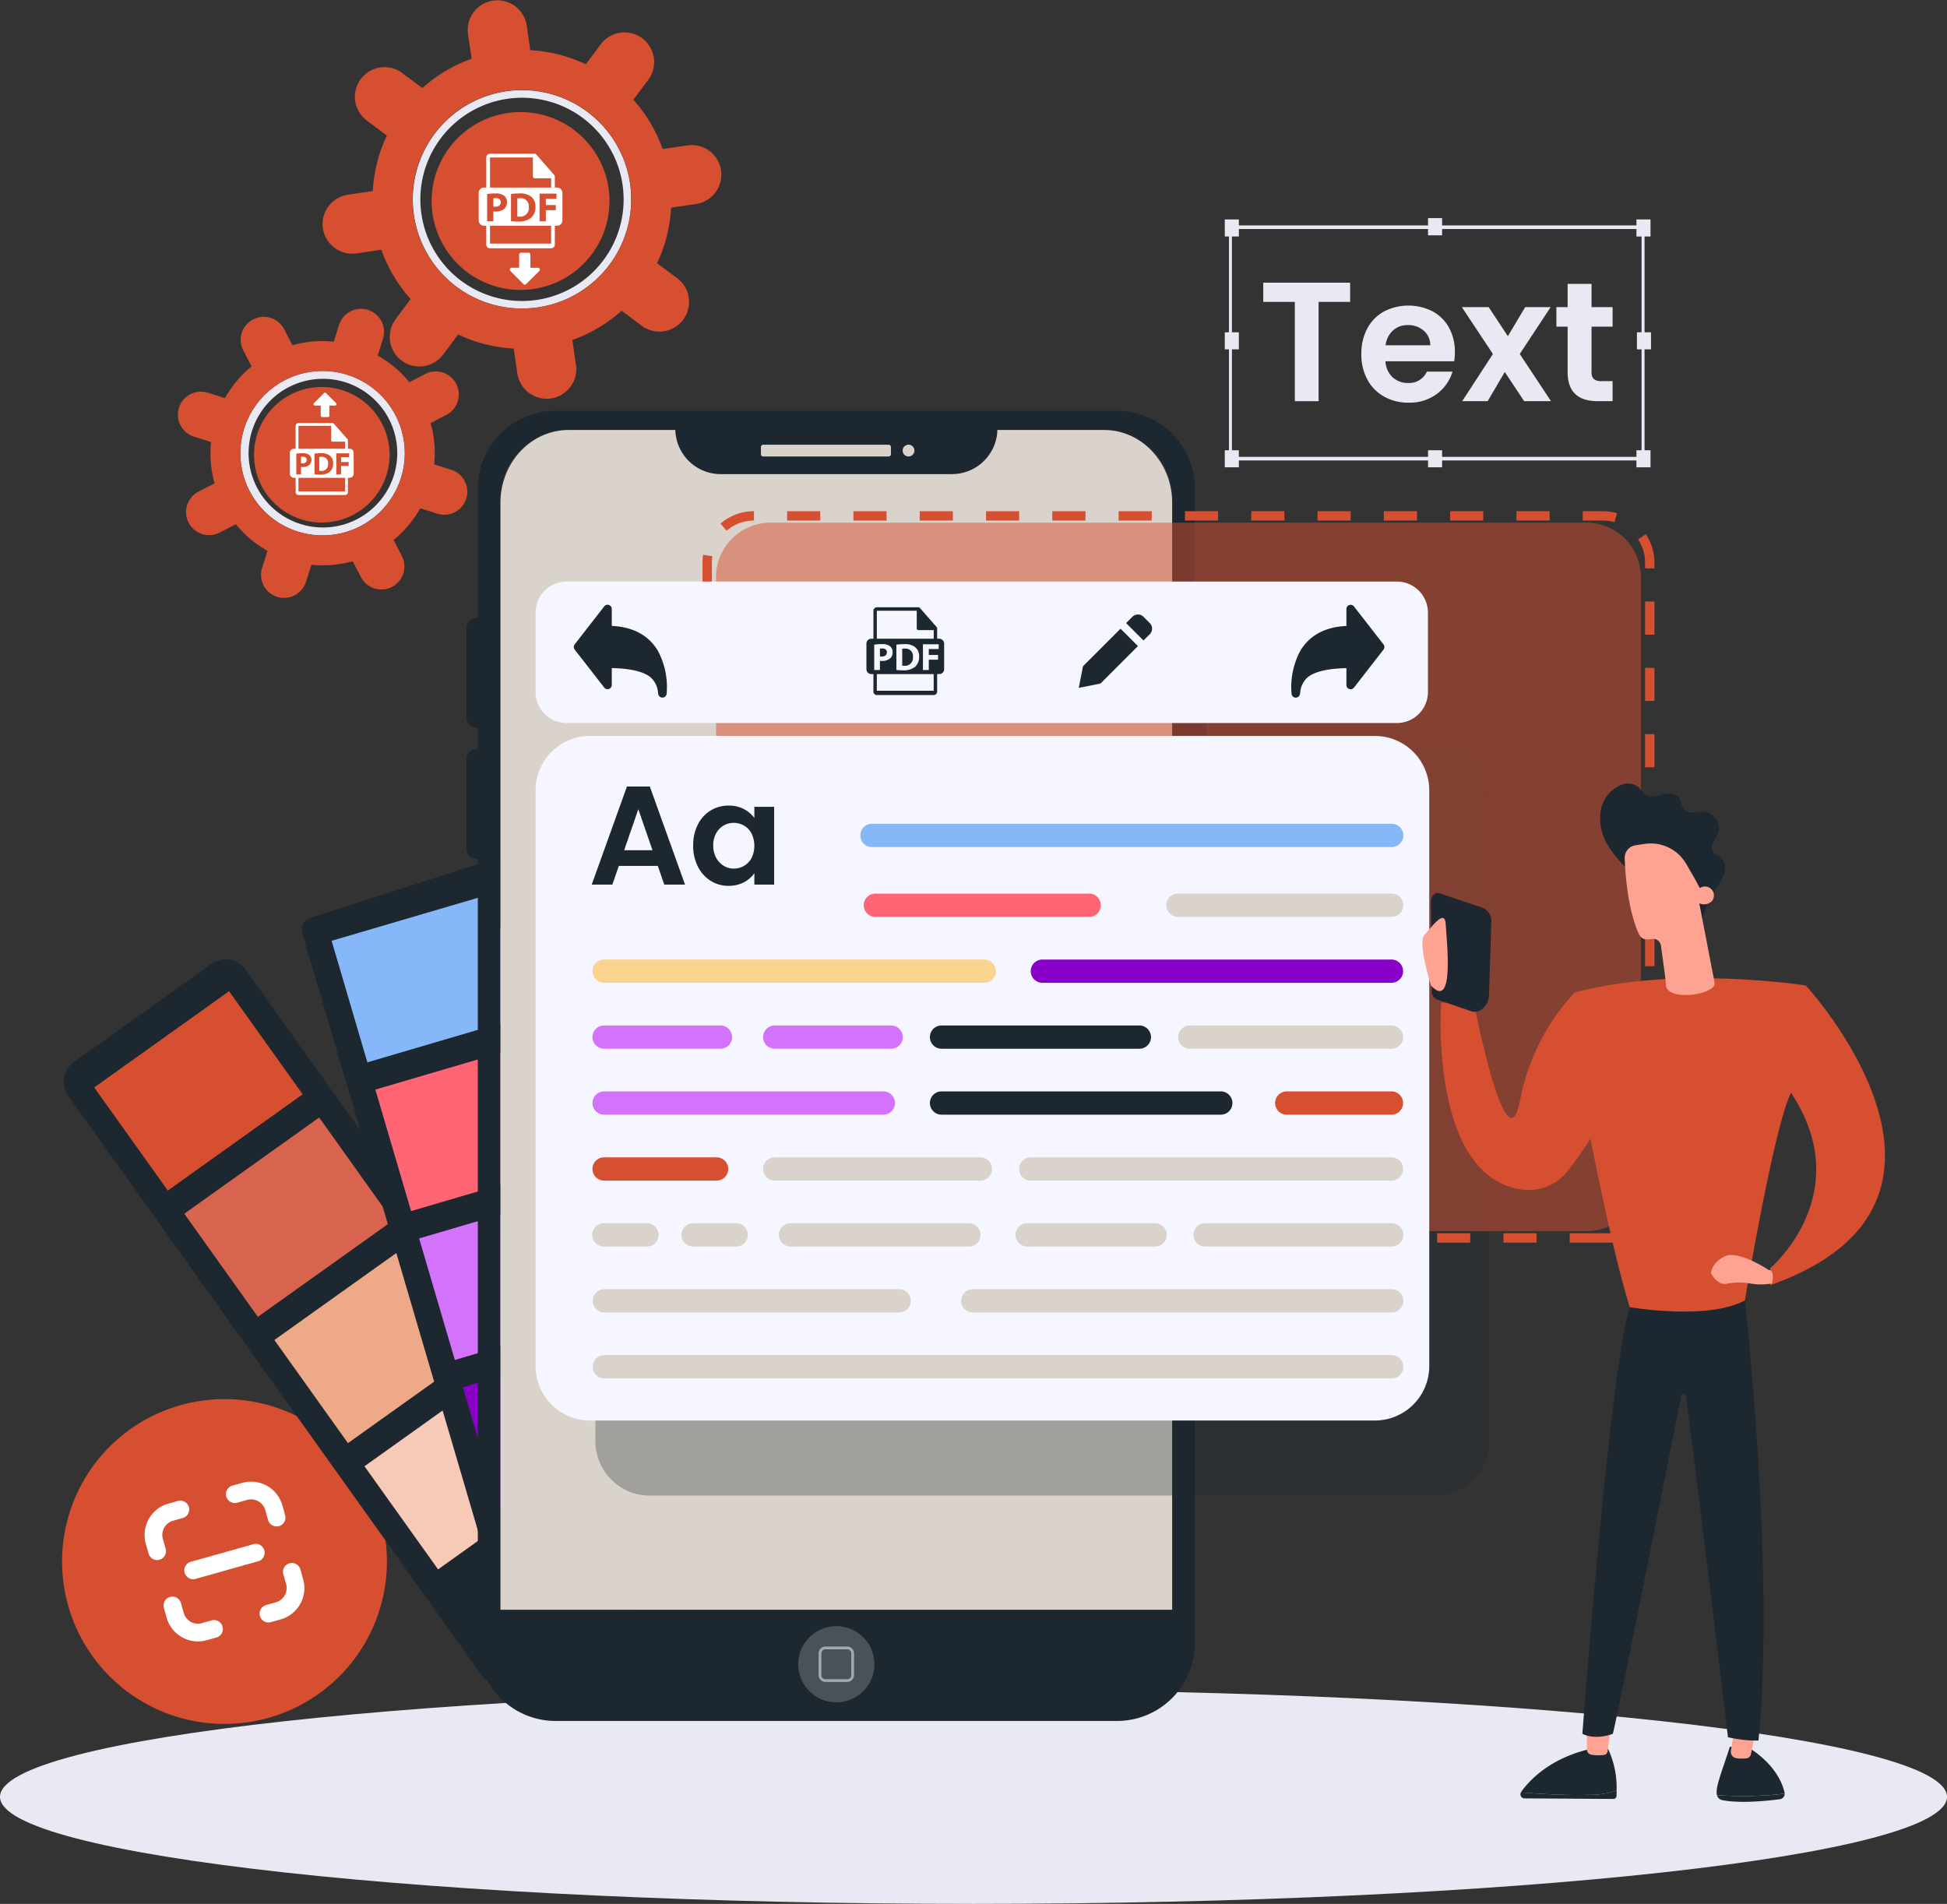 <svg id="Group_8930" data-name="Group 8930" xmlns="http://www.w3.org/2000/svg" xmlns:xlink="http://www.w3.org/1999/xlink" width="357.833" height="349.938" viewBox="0 0 357.833 349.938">
  <rect x="0" y="0" width="357.833" height="349.938" fill="#333333" stroke="none"/>
  <defs>
    <clipPath id="clip-path">
      <rect id="Rectangle_44" data-name="Rectangle 44" width="357.833" height="349.938" fill="none"/>
    </clipPath>
    <clipPath id="clip-path-3">
      <rect id="Rectangle_29" data-name="Rectangle 29" width="14" height="14" transform="translate(146.706 298.894)" fill="none"/>
    </clipPath>
    <clipPath id="clip-path-4">
      <rect id="Rectangle_30" data-name="Rectangle 30" width="6.5" height="6.5" transform="translate(150.456 302.644)" fill="none"/>
    </clipPath>
    <clipPath id="clip-path-5">
      <rect id="Rectangle_31" data-name="Rectangle 31" width="164.243" height="138.778" transform="translate(109.426 136.116)" fill="none"/>
    </clipPath>
    <clipPath id="clip-path-6">
      <rect id="Rectangle_32" data-name="Rectangle 32" width="169.969" height="130.21" transform="translate(131.603 96.075)" fill="none"/>
    </clipPath>
    <clipPath id="clip-path-7">
      <path id="Path_10838" data-name="Path 10838" d="M318.97,316.5l-.852,5.24a1.212,1.212,0,0,0,.96,1.425,8.224,8.224,0,0,0,1.9.03.962.962,0,0,0,.824-.794l1.226-5.9Z" fill="none"/>
    </clipPath>
    <linearGradient id="linear-gradient" x1="-55.147" y1="4.62" x2="-54.973" y2="4.62" gradientUnits="objectBoundingBox">
      <stop offset="0" stop-color="#fbd19d"/>
      <stop offset="1" stop-color="#fea392"/>
    </linearGradient>
    <clipPath id="clip-path-9">
      <path id="Path_10841" data-name="Path 10841" d="M291.636,321.482a1.033,1.033,0,0,0,.785,1.038,8,8,0,0,0,2.4.038.762.762,0,0,0,.642-.688c.186-1.537.665-5.5.7-5.764l-4.536-.85Z" fill="none"/>
    </clipPath>
    <linearGradient id="linear-gradient-2" x1="-54.402" y1="4.416" x2="-54.215" y2="4.416" xlink:href="#linear-gradient"/>
    <clipPath id="clip-path-11">
      <path id="Path_10845" data-name="Path 10845" d="M316.954,230.926c-2.49,1.244-2.49,3.112-2.49,3.112s1.245,2.489,3.113,1.866a11.653,11.653,0,0,1,4.043,0,11.628,11.628,0,0,0,4.048,0s.622-2.489-.623-2.489c0,0-4.116-2.743-6.859-2.743a2.741,2.741,0,0,0-1.232.254" fill="none"/>
    </clipPath>
    <linearGradient id="linear-gradient-3" x1="-25.906" y1="9.591" x2="-25.823" y2="9.591" xlink:href="#linear-gradient"/>
    <clipPath id="clip-path-13">
      <path id="Path_10847" data-name="Path 10847" d="M261.773,171.878c-1.257,1.335,1.216,9.258,1.216,9.258,4.392,4.744,2.88-8.254,2.713-11.264-.046-.832-.271-1.153-.6-1.153-.858,0-2.42,2.194-3.33,3.159" fill="none"/>
    </clipPath>
    <linearGradient id="linear-gradient-4" x1="-32.885" y1="10.337" x2="-32.759" y2="10.337" xlink:href="#linear-gradient"/>
    <clipPath id="clip-path-15">
      <path id="Path_10849" data-name="Path 10849" d="M302.395,155.092c-.663.088-1.3.181-1.872.277a2.324,2.324,0,0,0-1.934,2.384c.209,4.94.91,9.98,2.5,13.687.5,1.164,1.19,1.373,2.477,1.147a1.43,1.43,0,0,1,1.691,1.205c.289,2.217.727,5.142.91,6.862-.47,3.753,9.878,2.163,8.918-.211-.742-3.833-2.037-10.584-2.778-14.417a2.043,2.043,0,0,0,2.347-.427,1.651,1.651,0,0,0-2.257-2.361c-.543-1.1-1.525-2.792-2.5-4.466a7.522,7.522,0,0,0-7.5-3.68" fill="none"/>
    </clipPath>
    <linearGradient id="linear-gradient-5" x1="-9.529" y1="9.64" x2="-9.496" y2="9.64" xlink:href="#linear-gradient"/>
  </defs>
  <g id="Group_8929" data-name="Group 8929" clip-path="url(#clip-path)">
    <g id="Group_8908" data-name="Group 8908">
      <g id="Group_8907" data-name="Group 8907" clip-path="url(#clip-path)">
        <path id="Path_10776" data-name="Path 10776" d="M357.833,330.265c0,10.865-80.1,19.673-178.916,19.673S0,341.13,0,330.265s80.1-19.673,178.917-19.673,178.916,8.808,178.916,19.673" fill="#e9e9f4"/>
        <path id="Path_10777" data-name="Path 10777" d="M69.992,278.919a29.852,29.852,0,1,1-36.827-20.641,29.852,29.852,0,0,1,36.827,20.641" fill="#d64f30"/>
        <path id="Path_10778" data-name="Path 10778" d="M30.928,276.379a5.974,5.974,0,0,0-4.131,7.37l.509,1.807a1.629,1.629,0,1,0,3.137-.883l-.509-1.807a2.717,2.717,0,0,1,1.878-3.35l1.807-.509a1.63,1.63,0,0,0-.884-3.137Zm11.786-3.319A1.629,1.629,0,1,0,43.6,276.2l1.807-.509a2.717,2.717,0,0,1,3.35,1.878l.509,1.807a1.629,1.629,0,0,0,3.137-.883l-.509-1.807a5.973,5.973,0,0,0-7.37-4.131Zm-9.461,21.591a1.629,1.629,0,1,0-3.136.884l.509,1.807A5.974,5.974,0,0,0,38,301.473l1.807-.509a1.63,1.63,0,0,0-.884-3.137l-1.807.509a2.718,2.718,0,0,1-3.35-1.878Zm21.957-6.184a1.629,1.629,0,1,0-3.136.884l.509,1.807a2.717,2.717,0,0,1-1.878,3.35l-1.807.509a1.629,1.629,0,1,0,.884,3.136l1.806-.509a5.973,5.973,0,0,0,4.131-7.37Zm-20.144-1.4a1.629,1.629,0,0,0,.883,3.137l11.5-3.24a1.629,1.629,0,1,0-.884-3.136Z" fill="#fff"/>
        <path id="Path_10779" data-name="Path 10779" d="M88.493,307.875a4.478,4.478,0,0,0,6.247,1.043l25.272-18.029a4.477,4.477,0,0,0,1.045-6.246L45.122,178.2a4.478,4.478,0,0,0-6.246-1.044L13.6,195.191a4.477,4.477,0,0,0-1.045,6.243Z" fill="#1c2730"/>
        <rect id="Rectangle_13" data-name="Rectangle 13" width="30.449" height="23.284" transform="matrix(0.814, -0.581, 0.581, 0.814, 17.312, 199.876)" fill="#d64f30"/>
        <rect id="Rectangle_14" data-name="Rectangle 14" width="30.449" height="23.284" transform="translate(33.87 223.086) rotate(-35.502)" fill="#d86450"/>
        <rect id="Rectangle_15" data-name="Rectangle 15" width="30.449" height="23.285" transform="translate(50.427 246.296) rotate(-35.506)" fill="#eda988"/>
        <rect id="Rectangle_16" data-name="Rectangle 16" width="30.448" height="23.283" transform="matrix(0.814, -0.581, 0.581, 0.814, 66.986, 269.505)" fill="#f7c9b7"/>
        <path id="Path_10780" data-name="Path 10780" d="M92.815,298.277a4.477,4.477,0,0,0,5.558,3.033l29.785-8.753A4.476,4.476,0,0,0,131.191,287L94.325,161.553a4.478,4.478,0,0,0-5.559-3.033l-31.2,10.009c-2.372.7-2.313,1.93-1.616,4.3Z" fill="#1c2730"/>
        <rect id="Rectangle_17" data-name="Rectangle 17" width="30.449" height="23.285" transform="translate(60.949 172.919) rotate(-16.38)" fill="#85b7f9"/>
        <rect id="Rectangle_18" data-name="Rectangle 18" width="30.45" height="23.285" transform="matrix(0.959, -0.282, 0.282, 0.959, 68.988, 200.272)" fill="#ff6575"/>
        <rect id="Rectangle_19" data-name="Rectangle 19" width="30.449" height="23.284" transform="translate(77.027 227.626) rotate(-16.38)" fill="#d372fa"/>
        <rect id="Rectangle_20" data-name="Rectangle 20" width="30.448" height="23.284" transform="translate(85.067 254.977) rotate(-16.375)" fill="#8900c8"/>
        <path id="Path_10781" data-name="Path 10781" d="M302.246,84.628H225.869v-43.2h76.377Zm-75.833-.661H301.7V42.092H226.413Z" fill="#e9e9f4"/>
        <rect id="Rectangle_21" data-name="Rectangle 21" width="2.041" height="2.507" transform="translate(262.726 40.413)" fill="#e9e9f4"/>
        <path id="Path_10782" data-name="Path 10782" d="M265.04,43.25h-2.585V40.083h2.585ZM263,42.59h1.5V40.744H263Z" fill="#e9e9f4"/>
        <rect id="Rectangle_22" data-name="Rectangle 22" width="2.041" height="2.476" transform="translate(262.726 83.088)" fill="#e9e9f4"/>
        <path id="Path_10783" data-name="Path 10783" d="M265.04,85.894h-2.585V82.757h2.585ZM263,85.234h1.5V83.418H263Z" fill="#e9e9f4"/>
        <rect id="Rectangle_23" data-name="Rectangle 23" width="2.041" height="2.476" transform="translate(301.029 83.088)" fill="#e9e9f4"/>
        <path id="Path_10784" data-name="Path 10784" d="M303.342,85.894h-2.585V82.757h2.585Zm-2.041-.66h1.5V83.418h-1.5Z" fill="#e9e9f4"/>
        <rect id="Rectangle_24" data-name="Rectangle 24" width="2.041" height="2.476" transform="translate(301.029 40.661)" fill="#e9e9f4"/>
        <path id="Path_10785" data-name="Path 10785" d="M303.342,43.468h-2.585V40.331h2.585Zm-2.041-.661h1.5V40.991h-1.5Z" fill="#e9e9f4"/>
        <rect id="Rectangle_25" data-name="Rectangle 25" width="2.041" height="2.476" transform="translate(225.376 83.088)" fill="#e9e9f4"/>
        <path id="Path_10786" data-name="Path 10786" d="M227.69,85.894H225.1V82.757h2.585Zm-2.041-.66h1.5V83.418h-1.5Z" fill="#e9e9f4"/>
        <rect id="Rectangle_26" data-name="Rectangle 26" width="2.041" height="2.476" transform="translate(225.376 61.407)" fill="#e9e9f4"/>
        <path id="Path_10787" data-name="Path 10787" d="M227.69,64.213H225.1V61.076h2.585Zm-2.041-.66h1.5V61.737h-1.5Z" fill="#e9e9f4"/>
        <rect id="Rectangle_27" data-name="Rectangle 27" width="2.041" height="2.476" transform="translate(301.12 61.407)" fill="#e9e9f4"/>
        <path id="Path_10788" data-name="Path 10788" d="M303.433,64.213h-2.585V61.076h2.585Zm-2.041-.66h1.5V61.737h-1.5Z" fill="#e9e9f4"/>
        <rect id="Rectangle_28" data-name="Rectangle 28" width="2.041" height="2.476" transform="translate(225.376 40.661)" fill="#e9e9f4"/>
        <path id="Path_10789" data-name="Path 10789" d="M227.69,43.468H225.1V40.331h2.585Zm-2.041-.661h1.5V40.991h-1.5Z" fill="#e9e9f4"/>
        <path id="Path_10790" data-name="Path 10790" d="M248.139,51.96v3.525h-5.8V73.738h-4.368V55.485h-5.8V51.96Z" fill="#e9e9f4"/>
        <path id="Path_10791" data-name="Path 10791" d="M267.263,66.4H254.627a4.3,4.3,0,0,0,1.311,2.934,4.04,4.04,0,0,0,2.839,1.06,3.569,3.569,0,0,0,3.464-2.09h4.711a7.882,7.882,0,0,1-2.871,4.1,8.38,8.38,0,0,1-5.21,1.607,9.008,9.008,0,0,1-4.477-1.108,7.779,7.779,0,0,1-3.089-3.136,9.6,9.6,0,0,1-1.108-4.68,9.788,9.788,0,0,1,1.092-4.711,7.629,7.629,0,0,1,3.058-3.12,9.815,9.815,0,0,1,8.938-.031,7.469,7.469,0,0,1,3.027,3.011,9.105,9.105,0,0,1,1.076,4.477,10.23,10.23,0,0,1-.125,1.685m-4.4-2.933a3.463,3.463,0,0,0-1.216-2.7,4.313,4.313,0,0,0-2.9-1.014,3.965,3.965,0,0,0-2.73.983,4.321,4.321,0,0,0-1.358,2.73Z" fill="#e9e9f4"/>
        <path id="Path_10792" data-name="Path 10792" d="M280.118,73.737l-3.556-5.367-3.152,5.367h-4.68l5.647-8.674-5.709-8.611H273.6l3.526,5.335,3.183-5.335h4.68l-5.679,8.611,5.741,8.674Z" fill="#e9e9f4"/>
        <path id="Path_10793" data-name="Path 10793" d="M292.505,60.04V68.4a1.651,1.651,0,0,0,.421,1.263,2.07,2.07,0,0,0,1.42.39h2.028v3.682h-2.746q-5.523,0-5.522-5.367V60.04h-2.06V56.452h2.06V52.178h4.4v4.274h3.869V60.04Z" fill="#e9e9f4"/>
        <path id="Path_10794" data-name="Path 10794" d="M219.812,113.589h-.224v-23.8a14.283,14.283,0,0,0-14.293-14.276H102.1a13.962,13.962,0,0,0-6.486,1.569H95.6A14.319,14.319,0,0,0,88.58,85.17a12.991,12.991,0,0,0-.549,2.134,14.406,14.406,0,0,0-.215,2.484v23.8H87.6a1.858,1.858,0,0,0-1.861,1.86v16.469a1.751,1.751,0,0,0,.05.423,1.862,1.862,0,0,0,1.811,1.437h.216v3.928H87.6a1.858,1.858,0,0,0-1.861,1.86v16.452A1.872,1.872,0,0,0,87.6,157.9h.216V302.017a14.3,14.3,0,0,0,14.284,14.3H205.295a14.294,14.294,0,0,0,14.293-14.3V143.868h.224a1.856,1.856,0,0,0,1.86-1.86V115.449a1.857,1.857,0,0,0-1.86-1.86M166.977,81.74a1.08,1.08,0,1,1-1.08,1.08,1.078,1.078,0,0,1,1.08-1.08m-27.132.432a.435.435,0,0,1,.432-.432h23.037a.435.435,0,0,1,.432.432v1.3a.429.429,0,0,1-.432.431H140.277a.429.429,0,0,1-.432-.431Zm75.582,213.7H91.976V91.581a12.337,12.337,0,0,1,.416-3.205,11.221,11.221,0,0,1,.764-2.1,12.516,12.516,0,0,1,8.877-6.985c.2-.041.407-.074.607-.108s.39-.058.589-.083l.59-.05c.232-.008.457-.016.689-.016h19.608a3.957,3.957,0,0,0,.025.448c.008.1.016.2.025.3a8.377,8.377,0,0,0,2.873,5.365,8.323,8.323,0,0,0,5.431,2h42.471a8.365,8.365,0,0,0,8.3-7.242c.016-.141.033-.282.041-.424s.017-.3.017-.448h19.6c.432,0,.864.025,1.287.066a12.543,12.543,0,0,1,11.245,12.482Z" fill="#1c2730"/>
        <path id="Path_10795" data-name="Path 10795" d="M215.427,92.428V295.871H91.976V92.428c0-6.71,4.626-12.283,10.664-13.246.2-.033.39-.058.589-.083l.59-.05c.232-.008.457-.017.689-.017h19.608a3.975,3.975,0,0,0,.025.449c.008.1.016.2.025.3a8.377,8.377,0,0,0,2.873,5.365,8.327,8.327,0,0,0,5.431,2h42.471a8.364,8.364,0,0,0,8.3-7.242c.016-.141.033-.282.041-.423s.017-.3.017-.449h19.6c.432,0,.864.025,1.287.067,6.32.7,11.245,6.4,11.245,13.329" fill="#dad3cb"/>
        <path id="Path_10796" data-name="Path 10796" d="M163.747,82.172v1.3a.429.429,0,0,1-.432.431H140.278a.429.429,0,0,1-.432-.431v-1.3a.434.434,0,0,1,.432-.432h23.037a.434.434,0,0,1,.432.432" fill="#dad3cb"/>
        <path id="Path_10797" data-name="Path 10797" d="M168.057,82.82a1.08,1.08,0,1,1-1.08-1.08,1.078,1.078,0,0,1,1.08,1.08" fill="#dad3cb"/>
        <g id="Group_8897" data-name="Group 8897" opacity="0.2">
          <g id="Group_8896" data-name="Group 8896">
            <g id="Group_8895" data-name="Group 8895" clip-path="url(#clip-path-3)">
              <path id="Path_10798" data-name="Path 10798" d="M160.706,305.894a7,7,0,1,1-7-7,7,7,0,0,1,7,7" fill="#fff"/>
            </g>
          </g>
        </g>
        <g id="Group_8900" data-name="Group 8900" opacity="0.5">
          <g id="Group_8899" data-name="Group 8899">
            <g id="Group_8898" data-name="Group 8898" clip-path="url(#clip-path-4)">
              <path id="Path_10799" data-name="Path 10799" d="M155.706,309.144h-4a1.252,1.252,0,0,1-1.25-1.25v-4a1.252,1.252,0,0,1,1.25-1.25h4a1.252,1.252,0,0,1,1.25,1.25v4a1.252,1.252,0,0,1-1.25,1.25m-4-6a.752.752,0,0,0-.75.75v4a.752.752,0,0,0,.75.75h4a.752.752,0,0,0,.75-.75v-4a.752.752,0,0,0-.75-.75Z" fill="#fff"/>
            </g>
          </g>
        </g>
        <g id="Group_8903" data-name="Group 8903" opacity="0.3">
          <g id="Group_8902" data-name="Group 8902">
            <g id="Group_8901" data-name="Group 8901" clip-path="url(#clip-path-5)">
              <path id="Path_10800" data-name="Path 10800" d="M263.669,274.894H119.426a10,10,0,0,1-10-10V146.115a10,10,0,0,1,10-10H263.669a10,10,0,0,1,10,10V264.894a10,10,0,0,1-10,10" fill="#1c2730"/>
            </g>
          </g>
        </g>
        <path id="Path_10801" data-name="Path 10801" d="M296.7,228.4h-8.208v-1.724H296.7Zm-14.3,0H276.31v-1.724H282.4Zm-12.186,0h-6.092v-1.724h6.092Zm-12.186,0h-6.093v-1.724h6.093Zm-12.186,0h-6.092v-1.724h6.092Zm-12.185,0h-6.093v-1.724h6.093Zm-12.185,0h-6.093v-1.724h6.093Zm-12.186,0H203.2v-1.724h6.092Zm-12.186,0H191.01v-1.724H197.1Zm-12.185,0h-6.093v-1.724h6.093Zm-12.186,0h-6.093v-1.724h6.093Zm-12.185,0h-6.093v-1.724h6.093Zm-12.186,0h-6.092v-1.724h6.092Zm-12.391-.367a9.5,9.5,0,0,1-5.29-3.881l1.437-.953a7.773,7.773,0,0,0,4.328,3.178Zm164.8-1.929-1.125-1.306a7.757,7.757,0,0,0,2.607-4.693l1.7.261a9.478,9.478,0,0,1-3.185,5.738m-169.942-8.238h-1.724v-6.092h1.724Zm173.237-3.717h-1.724v-6.093h1.724ZM130.831,205.68h-1.724v-6.093h1.724Zm173.237-3.718h-1.724v-6.093h1.724Zm-173.237-8.468h-1.724V187.4h1.724Zm173.237-3.718h-1.724v-6.093h1.724Zm-173.237-8.467h-1.724v-6.093h1.724Zm173.237-3.718h-1.724V171.5h1.724Zm-173.237-8.468h-1.724V163.03h1.724ZM304.068,165.4h-1.724v-6.093h1.724Zm-173.237-8.468h-1.724v-6.093h1.724Zm173.237-3.718h-1.724v-6.093h1.724Zm-173.237-8.467h-1.724v-6.093h1.724Zm173.237-3.718h-1.724v-6.093h1.724Zm-173.237-8.468h-1.724v-6.093h1.724Zm173.237-3.718h-1.724v-6.093h1.724Zm-173.237-8.467h-1.724v-6.093h1.724Zm173.237-3.718h-1.724V110.57h1.724Zm-173.237-8.468h-1.724v-4.754a9.58,9.58,0,0,1,.113-1.465l1.7.264a7.913,7.913,0,0,0-.092,1.2Zm173.237-3.718h-1.724v-1.036a7.724,7.724,0,0,0-1.295-4.293l1.434-.955a9.432,9.432,0,0,1,1.585,5.248Zm-170.53-6.925-1.123-1.307a9.48,9.48,0,0,1,6.15-2.284l0,1.723a7.764,7.764,0,0,0-5.031,1.868M296.714,95.98a7.766,7.766,0,0,0-2.126-.3h-3.7V93.961h3.7a9.511,9.511,0,0,1,2.6.361Zm-11.919-.3H278.7V93.961H284.8Zm-12.185,0h-6.093V93.961h6.093Zm-12.186,0h-6.092V93.961h6.092Zm-12.185,0h-6.093V93.961h6.093Zm-12.186,0H229.96V93.961h6.093Zm-12.186,0h-6.093V93.961h6.093Zm-12.185,0h-6.093V93.961h6.093Zm-12.186,0H193.4V93.961H199.5Zm-12.185,0h-6.093V93.961h6.093Zm-12.186,0h-6.093V93.961h6.093Zm-12.186,0h-6.092V93.961h6.092Zm-12.185,0h-6.093V93.961h6.093Z" fill="#d64f30"/>
        <g id="Group_8906" data-name="Group 8906" opacity="0.5">
          <g id="Group_8905" data-name="Group 8905">
            <g id="Group_8904" data-name="Group 8904" clip-path="url(#clip-path-6)">
              <path id="Path_10802" data-name="Path 10802" d="M291.572,226.285H141.6a10,10,0,0,1-10-10V106.075a10,10,0,0,1,10-10H291.572a10,10,0,0,1,10,10v110.21a10,10,0,0,1-10,10" fill="#d64f30"/>
            </g>
          </g>
        </g>
        <path id="Path_10803" data-name="Path 10803" d="M252.678,261.094H108.435a10,10,0,0,1-10-10V145.27a10,10,0,0,1,10-10H252.678a10,10,0,0,1,10,10V251.094a10,10,0,0,1-10,10" fill="#f5f6ff"/>
        <path id="Path_10804" data-name="Path 10804" d="M120.9,159.159h-7.17l-1.187,3.43h-3.791l6.474-18.029h4.2l6.474,18.029h-3.817Zm-.98-2.889-2.605-7.531-2.6,7.531Z" fill="#1c2730"/>
        <path id="Path_10805" data-name="Path 10805" d="M128.259,151.549a6.338,6.338,0,0,1,2.348-2.579,6.244,6.244,0,0,1,3.314-.9,5.829,5.829,0,0,1,2.8.645,5.674,5.674,0,0,1,1.921,1.625V148.3h3.637v14.289H138.64V160.5a5.367,5.367,0,0,1-1.921,1.664,5.884,5.884,0,0,1-2.824.658,6.069,6.069,0,0,1-3.288-.929,6.493,6.493,0,0,1-2.348-2.618,8.407,8.407,0,0,1-.864-3.882,8.272,8.272,0,0,1,.864-3.843m9.866,1.638a3.643,3.643,0,0,0-1.393-1.444,3.726,3.726,0,0,0-1.883-.5,3.664,3.664,0,0,0-1.857.49,3.7,3.7,0,0,0-1.38,1.431,4.492,4.492,0,0,0-.529,2.231,4.638,4.638,0,0,0,.529,2.257,3.81,3.81,0,0,0,1.393,1.483,3.528,3.528,0,0,0,1.844.516,3.716,3.716,0,0,0,1.883-.5,3.637,3.637,0,0,0,1.393-1.444,5.2,5.2,0,0,0,0-4.514" fill="#1c2730"/>
        <path id="Path_10806" data-name="Path 10806" d="M255.733,168.524H216.527a2.139,2.139,0,1,1,0-4.277h39.206a2.139,2.139,0,1,1,0,4.277" fill="#dad3cb"/>
        <path id="Path_10807" data-name="Path 10807" d="M200.131,168.524H160.925a2.139,2.139,0,1,1,0-4.277h39.206a2.139,2.139,0,1,1,0,4.277" fill="#ff6575"/>
        <path id="Path_10808" data-name="Path 10808" d="M255.733,155.692H160.212a2.139,2.139,0,0,1,0-4.277h95.521a2.139,2.139,0,1,1,0,4.277" fill="#85b7f9"/>
        <path id="Path_10809" data-name="Path 10809" d="M180.885,180.642H111.027a2.138,2.138,0,1,1,0-4.277h69.858a2.138,2.138,0,1,1,0,4.277" fill="#f8d48f"/>
        <path id="Path_10810" data-name="Path 10810" d="M255.733,180.642H191.577a2.138,2.138,0,0,1,0-4.277h64.156a2.138,2.138,0,1,1,0,4.277" fill="#8900c8"/>
        <path id="Path_10811" data-name="Path 10811" d="M132.411,192.76H111.026a2.138,2.138,0,1,1,0-4.277h21.385a2.138,2.138,0,1,1,0,4.277" fill="#d372fa"/>
        <path id="Path_10812" data-name="Path 10812" d="M163.777,192.76H142.391a2.138,2.138,0,0,1,0-4.277h21.386a2.138,2.138,0,0,1,0,4.277" fill="#d372fa"/>
        <path id="Path_10813" data-name="Path 10813" d="M209.4,192.76H173.043a2.138,2.138,0,0,1,0-4.277H209.4a2.138,2.138,0,1,1,0,4.277" fill="#1c2730"/>
        <path id="Path_10814" data-name="Path 10814" d="M255.733,192.76H218.665a2.138,2.138,0,0,1,0-4.277h37.068a2.138,2.138,0,1,1,0,4.277" fill="#dad3cb"/>
        <path id="Path_10815" data-name="Path 10815" d="M162.351,204.879H111.026a2.138,2.138,0,0,1,0-4.277h51.325a2.138,2.138,0,1,1,0,4.277" fill="#d372fa"/>
        <path id="Path_10816" data-name="Path 10816" d="M224.368,204.879H173.043a2.138,2.138,0,0,1,0-4.277h51.325a2.138,2.138,0,1,1,0,4.277" fill="#1c2730"/>
        <path id="Path_10817" data-name="Path 10817" d="M255.733,204.879H236.486a2.138,2.138,0,0,1,0-4.277h19.247a2.138,2.138,0,1,1,0,4.277" fill="#d64f30"/>
        <path id="Path_10818" data-name="Path 10818" d="M131.7,217H111.027a2.138,2.138,0,1,1,0-4.277H131.7a2.138,2.138,0,1,1,0,4.277" fill="#d64f30"/>
        <path id="Path_10819" data-name="Path 10819" d="M180.172,217H142.391a2.138,2.138,0,0,1,0-4.277h37.781a2.138,2.138,0,1,1,0,4.277" fill="#dad3cb"/>
        <path id="Path_10820" data-name="Path 10820" d="M255.733,217H189.439a2.138,2.138,0,1,1,0-4.277h66.294a2.138,2.138,0,1,1,0,4.277" fill="#dad3cb"/>
        <path id="Path_10821" data-name="Path 10821" d="M255.733,229.115H221.517a2.139,2.139,0,1,1,0-4.277h34.216a2.139,2.139,0,1,1,0,4.277" fill="#dad3cb"/>
        <path id="Path_10822" data-name="Path 10822" d="M212.25,229.115H188.726a2.139,2.139,0,0,1,0-4.277H212.25a2.139,2.139,0,1,1,0,4.277" fill="#dad3cb"/>
        <path id="Path_10823" data-name="Path 10823" d="M118.868,229.115h-7.842a2.139,2.139,0,1,1,0-4.277h7.842a2.139,2.139,0,1,1,0,4.277" fill="#dad3cb"/>
        <path id="Path_10824" data-name="Path 10824" d="M135.263,229.115h-7.841a2.139,2.139,0,1,1,0-4.277h7.841a2.139,2.139,0,1,1,0,4.277" fill="#dad3cb"/>
        <path id="Path_10825" data-name="Path 10825" d="M178.033,229.115H145.242a2.139,2.139,0,0,1,0-4.277h32.791a2.139,2.139,0,1,1,0,4.277" fill="#dad3cb"/>
        <path id="Path_10826" data-name="Path 10826" d="M255.733,241.233H178.746a2.139,2.139,0,0,1,0-4.277h76.987a2.139,2.139,0,1,1,0,4.277" fill="#dad3cb"/>
        <path id="Path_10827" data-name="Path 10827" d="M165.2,241.233H111.026a2.139,2.139,0,0,1,0-4.277H165.2a2.139,2.139,0,1,1,0,4.277" fill="#dad3cb"/>
        <path id="Path_10828" data-name="Path 10828" d="M255.733,253.352H111.026a2.139,2.139,0,0,1,0-4.277H255.733a2.139,2.139,0,1,1,0,4.277" fill="#dad3cb"/>
        <path id="Path_10829" data-name="Path 10829" d="M256.728,132.894H104.14a5.706,5.706,0,0,1-5.706-5.706V112.6a5.706,5.706,0,0,1,5.706-5.706H256.728a5.706,5.706,0,0,1,5.706,5.706v14.588a5.706,5.706,0,0,1-5.706,5.706" fill="#f5f6ff" fill-rule="evenodd"/>
        <path id="Path_10830" data-name="Path 10830" d="M202.4,125.491l6.739-6.739-3.2-3.2L199.2,122.29a.726.726,0,0,0-.191.336l-.747,3.8,3.8-.747a.726.726,0,0,0,.337-.19m8.914-8.914a1.451,1.451,0,0,0,0-2.051l-1.15-1.15a1.451,1.451,0,0,0-2.051,0l-1.15,1.15,3.2,3.2Z" fill="#1c2730"/>
        <path id="Path_10831" data-name="Path 10831" d="M112.438,111.933a.777.777,0,0,0-1.39-.476l-5.43,6.982a.775.775,0,0,0,0,.952l5.43,6.982a.777.777,0,0,0,1.39-.476v-3.1c4.172.087,6.176.879,7.183,1.74a4.193,4.193,0,0,1,1.315,2.79l.048.26a.776.776,0,0,0,1.537-.1,14.151,14.151,0,0,0-1.573-7.805c-1.462-2.508-4.094-4.436-8.51-4.638Z" fill="#1c2730" fill-rule="evenodd"/>
        <path id="Path_10832" data-name="Path 10832" d="M247.452,115.053c-4.417.2-7.049,2.13-8.511,4.638a14.139,14.139,0,0,0-1.572,7.805.775.775,0,0,0,1.536.1l.048-.26a4.191,4.191,0,0,1,1.315-2.79c1.007-.861,3.011-1.653,7.184-1.74v3.1a.776.776,0,0,0,1.389.476l5.43-6.982a.776.776,0,0,0,0-.953l-5.43-6.981a.776.776,0,0,0-1.389.476Z" fill="#1c2730" fill-rule="evenodd"/>
        <path id="Path_10833" data-name="Path 10833" d="M163,119.89c0-.435-.3-.695-.834-.695a1.821,1.821,0,0,0-.442.042v1.4a1.647,1.647,0,0,0,.358.028c.568,0,.918-.287.918-.771m3.3-.681a2.241,2.241,0,0,0-.485.042v3.094a1.98,1.98,0,0,0,.372.021,1.466,1.466,0,0,0,1.6-1.655,1.356,1.356,0,0,0-1.487-1.5" fill="#1c2730"/>
        <path id="Path_10834" data-name="Path 10834" d="M172.622,117.392h-.388v-1.871c0-.012,0-.024,0-.036a.309.309,0,0,0-.075-.205l-3.113-3.556,0,0a.315.315,0,0,0-.146-.091l-.017-.006a.3.3,0,0,0-.072-.009h-7.653a.634.634,0,0,0-.633.633v5.143h-.388a.9.9,0,0,0-.9.9V123a.906.906,0,0,0,.9.9h.388v3.222a.635.635,0,0,0,.633.634H171.6a.635.635,0,0,0,.634-.634v-3.222h.388a.905.905,0,0,0,.9-.9V118.3a.905.905,0,0,0-.9-.9m-11.471-5.143h7.336v3.24a.317.317,0,0,0,.317.317h2.8v1.586h-10.45Zm7.774,8.427a2.4,2.4,0,0,1-.786,1.915,3.392,3.392,0,0,1-2.181.61,9.507,9.507,0,0,1-1.214-.069v-4.645a9.566,9.566,0,0,1,1.445-.1,3.04,3.04,0,0,1,1.936.5,2.09,2.09,0,0,1,.8,1.782m-8.258,2.477v-4.666a8.775,8.775,0,0,1,1.445-.1,2.269,2.269,0,0,1,1.445.379,1.38,1.38,0,0,1,.5,1.094,1.51,1.51,0,0,1-.435,1.123,2.2,2.2,0,0,1-1.537.5,2.686,2.686,0,0,1-.364-.021v1.691ZM171.6,126.96H161.151v-3.051H171.6Zm.918-7.659H170.7v1.081h1.7v.87h-1.7v1.9h-1.073v-4.729h2.89Z" fill="#1c2730"/>
        <path id="Path_10835" data-name="Path 10835" d="M289.444,182.381a39.944,39.944,0,0,0-10.1,19.987c-2.508,12.79-8.464-18.082-8.464-18.082h-6.019s-2.271,31.811,14.722,34.34a9.124,9.124,0,0,0,8.516-3.373c3.1-3.94,7.945-10.95,9.114-17.632-1-10.534-7.774-15.24-7.774-15.24" fill="#d64f30"/>
        <path id="Path_10836" data-name="Path 10836" d="M327.995,329.68a1.126,1.126,0,0,0-.029-.286c-1.423-5.643-7.244-8.535-7.244-8.535l-2.8.219c-1.61,4.974-2.648,7.4-2.389,8.761.007.038.019.074.029.111a66.477,66.477,0,0,0,12.432-.27" fill="#1c2730"/>
        <path id="Path_10837" data-name="Path 10837" d="M315.563,329.95a1.214,1.214,0,0,0,.888.9c3.286.691,8.507.135,10.7-.152a1.018,1.018,0,0,0,.845-1.015,66.476,66.476,0,0,1-12.432.27" fill="#1c2730"/>
      </g>
    </g>
    <g id="Group_8910" data-name="Group 8910">
      <g id="Group_8909" data-name="Group 8909" clip-path="url(#clip-path-7)">
        <rect id="Rectangle_34" data-name="Rectangle 34" width="5.76" height="7.296" transform="matrix(0.993, -0.114, 0.114, 0.993, 317.24, 316.589)" fill="url(#linear-gradient)"/>
      </g>
    </g>
    <g id="Group_8912" data-name="Group 8912">
      <g id="Group_8911" data-name="Group 8911" clip-path="url(#clip-path)">
        <path id="Path_10839" data-name="Path 10839" d="M291.775,329.9a16.165,16.165,0,0,0,5.336-.763c0,.3,0,.6-.009.914a.591.591,0,0,1-.564.6l-16.417-.106a.749.749,0,0,1-.6-1.091c2.153.177,7.635.575,12.257.446" fill="#1c2730"/>
        <path id="Path_10840" data-name="Path 10840" d="M279.519,329.454a.814.814,0,0,1,.065-.124c1.45-2.026,5.142-6.06,12.439-7.809l3.5-.111a16.807,16.807,0,0,1,1.588,7.728,16.175,16.175,0,0,1-5.336.762c-4.622.13-10.1-.268-12.257-.446" fill="#1c2730"/>
      </g>
    </g>
    <g id="Group_8914" data-name="Group 8914">
      <g id="Group_8913" data-name="Group 8913" clip-path="url(#clip-path-9)">
        <rect id="Rectangle_36" data-name="Rectangle 36" width="5.353" height="7.906" transform="translate(290.795 315.352) rotate(-6.537)" fill="url(#linear-gradient-2)"/>
      </g>
    </g>
    <g id="Group_8916" data-name="Group 8916">
      <g id="Group_8915" data-name="Group 8915" clip-path="url(#clip-path)">
        <path id="Path_10842" data-name="Path 10842" d="M320.688,239.016s5.6,49.79,2.49,80.908a24.1,24.1,0,0,1-5.6-.622s-5.82-48.682-7.7-62.612a.468.468,0,0,0-.924-.029c-2.323,11.719-11.448,57.678-12.533,62.018,0,0-3.112,1.245-5.6,0,0,0,4.979-66.593,8.713-78.418Z" fill="#1c2730"/>
        <path id="Path_10843" data-name="Path 10843" d="M331.891,181.136s-23.65-3.734-42.321,1.245l1.245,19.293s4.978,26.762,8.713,38.587c0,0,14.314,2.49,21.16-1.245,0,0,5.6-33.608,8.713-38.587,0,0,3.112-13.069,2.49-19.293" fill="#d64f30"/>
        <path id="Path_10844" data-name="Path 10844" d="M331.891,181.136s36.72,39.832-6.535,55.08V233.1s16.182-13.692,3.734-32.363c0,0,1.556-17.738,2.8-19.6" fill="#d64f30"/>
      </g>
    </g>
    <g id="Group_8918" data-name="Group 8918">
      <g id="Group_8917" data-name="Group 8917" clip-path="url(#clip-path-11)">
        <rect id="Rectangle_38" data-name="Rectangle 38" width="12.133" height="12.795" transform="matrix(0.649, -0.76, 0.76, 0.649, 311.572, 234.057)" fill="url(#linear-gradient-3)"/>
      </g>
    </g>
    <g id="Group_8920" data-name="Group 8920">
      <g id="Group_8919" data-name="Group 8919" clip-path="url(#clip-path)">
        <path id="Path_10846" data-name="Path 10846" d="M264.495,164.167l7.9,2.662a2.619,2.619,0,0,1,1.693,2.481l-.41,13.186c.128,2.063-1.575,3.882-3.183,3.4l-6.335-2.159a1.626,1.626,0,0,1-1.033-1.632l-.139-16.418c-.008-.948.775-1.738,1.506-1.519" fill="#1c2730"/>
      </g>
    </g>
    <g id="Group_8922" data-name="Group 8922">
      <g id="Group_8921" data-name="Group 8921" clip-path="url(#clip-path-13)">
        <rect id="Rectangle_40" data-name="Rectangle 40" width="7.906" height="17.55" transform="translate(259.464 168.784) rotate(-3.522)" fill="url(#linear-gradient-4)"/>
      </g>
    </g>
    <g id="Group_8924" data-name="Group 8924">
      <g id="Group_8923" data-name="Group 8923" clip-path="url(#clip-path)">
        <path id="Path_10848" data-name="Path 10848" d="M299.77,160.281a20.9,20.9,0,0,1-4.226-4.847,9.594,9.594,0,0,1-1.4-6.177,6.285,6.285,0,0,1,3.687-4.94,3.193,3.193,0,0,1,3.446.478,13.3,13.3,0,0,0,.921,1.132c.856.728,2.142.425,3.23.148s2.465-.39,3.12.522c.447.622.373,1.521.862,2.11a2.179,2.179,0,0,0,1.818.611,14.884,14.884,0,0,1,1.983-.142,3.125,3.125,0,0,1,2.511,4.084c-.222.548-.6,1.019-.855,1.553a1.8,1.8,0,0,0-.053,1.7c.311.492.93.675,1.383,1.041a2.9,2.9,0,0,1,.649,3.151,13.351,13.351,0,0,1-1.723,2.946,15.661,15.661,0,0,0-2.494,9.442Z" fill="#1c2730"/>
      </g>
    </g>
    <g id="Group_8926" data-name="Group 8926">
      <g id="Group_8925" data-name="Group 8925" clip-path="url(#clip-path-15)">
        <rect id="Rectangle_42" data-name="Rectangle 42" width="30.641" height="19.714" transform="translate(296.286 184.233) rotate(-85.586)" fill="url(#linear-gradient-5)"/>
      </g>
    </g>
    <g id="Group_8928" data-name="Group 8928">
      <g id="Group_8927" data-name="Group 8927" clip-path="url(#clip-path)">
        <path id="Path_10850" data-name="Path 10850" d="M72.7,76.339a15.109,15.109,0,0,0-27.817,2.4,15.259,15.259,0,0,0-.707,4.579A15.11,15.11,0,1,0,72.7,76.339m-.333,11.1a13.662,13.662,0,1,1,.645-4.156,13.595,13.595,0,0,1-.645,4.156m.333-11.1a15.109,15.109,0,0,0-27.817,2.4,15.259,15.259,0,0,0-.707,4.579A15.11,15.11,0,1,0,72.7,76.339m-.333,11.1a13.662,13.662,0,1,1,.645-4.156,13.595,13.595,0,0,1-.645,4.156m.333-11.1a15.109,15.109,0,0,0-27.817,2.4,15.259,15.259,0,0,0-.707,4.579A15.11,15.11,0,1,0,72.7,76.339m-.333,11.1a13.662,13.662,0,1,1,.645-4.156,13.595,13.595,0,0,1-.645,4.156m.333-11.1a15.109,15.109,0,0,0-27.817,2.4,15.259,15.259,0,0,0-.707,4.579A15.11,15.11,0,1,0,72.7,76.339m-.333,11.1a13.662,13.662,0,1,1,.645-4.156,13.595,13.595,0,0,1-.645,4.156m.333-11.1a15.109,15.109,0,0,0-27.817,2.4,15.259,15.259,0,0,0-.707,4.579A15.11,15.11,0,1,0,72.7,76.339m-.333,11.1a13.662,13.662,0,1,1,.645-4.156,13.595,13.595,0,0,1-.645,4.156" fill="#e9e9f4"/>
        <path id="Path_10851" data-name="Path 10851" d="M85.869,90.078c-.007-.1-.014-.188-.027-.285a4.064,4.064,0,0,0-.438-1.36,4.2,4.2,0,0,0-2.477-2.088L79.8,85.353a20.462,20.462,0,0,0-.659-7.591l2.921-1.513a4.233,4.233,0,0,0-3.9-7.514l-2.922,1.519a20.213,20.213,0,0,0-5.828-4.9l.992-3.137a4.232,4.232,0,0,0-8.069-2.553l-.993,3.136a20.351,20.351,0,0,0-7.59.652l-1.513-2.914a4.233,4.233,0,1,0-7.514,3.9l1.519,2.914a20.245,20.245,0,0,0-4.906,5.828L38.2,72.183a4.227,4.227,0,0,0-5.308,2.755,4.3,4.3,0,0,0-.2,1.283,4.237,4.237,0,0,0,2.956,4.032l3.136.992a20.3,20.3,0,0,0,.652,7.591l-2.914,1.512a4.232,4.232,0,1,0,3.893,7.515l2.921-1.513a20.3,20.3,0,0,0,5.828,4.9l-.992,3.136a3.969,3.969,0,0,0-.16.729,4.223,4.223,0,0,0,2.366,4.364,4.7,4.7,0,0,0,.549.215,2.072,2.072,0,0,0,.2.056,4.227,4.227,0,0,0,5.086-2.734.341.341,0,0,0,.028-.077l.971-3.052.021-.077a20.611,20.611,0,0,0,7.591-.659l1.512,2.921a4.233,4.233,0,0,0,7.515-3.9l-1.513-2.921a20.336,20.336,0,0,0,4.9-5.829l3.136.992a4.232,4.232,0,0,0,5.308-2.754,4.137,4.137,0,0,0,.194-1.561.026.026,0,0,0-.007-.021M66.247,96.711A15.114,15.114,0,0,1,44.175,83.32a15.262,15.262,0,0,1,.708-4.58A15.109,15.109,0,1,1,66.247,96.711" fill="#d64f30"/>
        <path id="Path_10852" data-name="Path 10852" d="M115.8,33.764a20.071,20.071,0,1,0-23.009,22.7h.007a20.153,20.153,0,0,0,10.075-.993,20.058,20.058,0,0,0,12.927-21.7M110.9,47.822a18.678,18.678,0,1,1,3.518-13.863,19.089,19.089,0,0,1,.194,2.727A18.541,18.541,0,0,1,110.9,47.822M115.8,33.764a20.071,20.071,0,1,0-23.009,22.7h.007a20.153,20.153,0,0,0,10.075-.993,20.058,20.058,0,0,0,12.927-21.7M110.9,47.822a18.678,18.678,0,1,1,3.518-13.863,19.089,19.089,0,0,1,.194,2.727A18.541,18.541,0,0,1,110.9,47.822M115.8,33.764a20.071,20.071,0,1,0-23.009,22.7h.007a20.153,20.153,0,0,0,10.075-.993,20.058,20.058,0,0,0,12.927-21.7M110.9,47.822a18.678,18.678,0,1,1,3.518-13.863,19.089,19.089,0,0,1,.194,2.727A18.541,18.541,0,0,1,110.9,47.822M115.8,33.764a20.071,20.071,0,1,0-23.009,22.7h.007a20.153,20.153,0,0,0,10.075-.993,20.058,20.058,0,0,0,12.927-21.7M110.9,47.822a18.678,18.678,0,1,1,3.518-13.863,19.089,19.089,0,0,1,.194,2.727A18.541,18.541,0,0,1,110.9,47.822M115.8,33.764a20.071,20.071,0,1,0-23.009,22.7h.007a20.153,20.153,0,0,0,10.075-.993,20.058,20.058,0,0,0,12.927-21.7M110.9,47.822a18.678,18.678,0,1,1,3.518-13.863,19.089,19.089,0,0,1,.194,2.727A18.541,18.541,0,0,1,110.9,47.822" fill="#e9e9f4"/>
        <path id="Path_10853" data-name="Path 10853" d="M132.524,31.329a5.449,5.449,0,0,0-6.175-4.608l-4.565.667a27.1,27.1,0,0,0-5.385-9.055l2.762-3.692a5.449,5.449,0,0,0-8.736-6.515l-2.761,3.691A27.119,27.119,0,0,0,97.457,9.229L96.8,4.664a5.452,5.452,0,0,0-10.79,1.568l.666,4.565a27.023,27.023,0,0,0-9.048,5.385l-3.7-2.755a5.446,5.446,0,1,0-6.515,8.729L71.1,24.917a27.149,27.149,0,0,0-2.588,10.207l-4.559.659a5.464,5.464,0,0,0-4.669,5.392,6.206,6.206,0,0,0,.055.785,5.463,5.463,0,0,0,6.176,4.613l4.565-.665a27.139,27.139,0,0,0,5.385,9.048l-2.755,3.7a5.444,5.444,0,0,0,1.11,7.625,5.456,5.456,0,0,0,7.626-1.111L84.2,61.477a27.381,27.381,0,0,0,3.789,1.464,27.061,27.061,0,0,0,2.761.68,27.965,27.965,0,0,0,3.657.444l.284,1.929.382,2.638a5.468,5.468,0,0,0,6.175,4.606,5.342,5.342,0,0,0,2.991-1.471,5.077,5.077,0,0,0,.59-.665,5.4,5.4,0,0,0,1.027-4.039l-.181-1.215-.486-3.351c.771-.278,1.52-.583,2.255-.923a26.773,26.773,0,0,0,6.8-4.462l3.088,2.305.6.45a5.343,5.343,0,0,0,1.908.916,5.534,5.534,0,0,0,2.137.112,5.213,5.213,0,0,0,.548-.112,5.324,5.324,0,0,0,2.456-1.366,5.2,5.2,0,0,0,.576-.653,5.393,5.393,0,0,0,1.082-3.3,4.488,4.488,0,0,0-.055-.749,5.389,5.389,0,0,0-2.13-3.581l-3.7-2.76a27.167,27.167,0,0,0,2.588-10.207l4.565-.667a5.452,5.452,0,0,0,4.607-6.175M102.869,55.468a20.154,20.154,0,0,1-10.075.992h-.007a20.09,20.09,0,1,1,10.082-.992" fill="#d64f30"/>
        <path id="Path_10854" data-name="Path 10854" d="M112.017,36.949A16.346,16.346,0,1,1,95.671,20.6a16.346,16.346,0,0,1,16.346,16.346" fill="#d64f30"/>
        <path id="Path_10855" data-name="Path 10855" d="M99.189,49.426a.311.311,0,0,1-.076.378l-2.418,2.419a.34.34,0,0,1-.486,0L93.79,49.8a.311.311,0,0,1-.076-.378.324.324,0,0,1,.319-.211h1.382V46.8a.352.352,0,0,1,.346-.346h1.382a.35.35,0,0,1,.345.346v2.418H98.87a.323.323,0,0,1,.319.211" fill="#fff"/>
        <path id="Path_10856" data-name="Path 10856" d="M92.043,37.164c0-.467-.325-.747-.9-.747a1.993,1.993,0,0,0-.475.045v1.5a1.8,1.8,0,0,0,.385.03c.611,0,.988-.309.988-.83m3.548-.732a2.355,2.355,0,0,0-.521.046v3.327a2.08,2.08,0,0,0,.4.023,1.576,1.576,0,0,0,1.72-1.781,1.459,1.459,0,0,0-1.6-1.615" fill="#fff"/>
        <path id="Path_10857" data-name="Path 10857" d="M102.389,34.477h-.417V32.464a.158.158,0,0,0,0-.038.331.331,0,0,0-.08-.221l-3.35-3.826,0,0a.355.355,0,0,0-.157-.1l-.018-.006a.349.349,0,0,0-.079-.01H90.051a.683.683,0,0,0-.682.681v5.533h-.417a.972.972,0,0,0-.973.973v5.063a.974.974,0,0,0,.973.974h.417v3.466a.682.682,0,0,0,.682.681h11.24a.682.682,0,0,0,.681-.681V41.487h.417a.974.974,0,0,0,.974-.974V35.45a.973.973,0,0,0-.974-.973M90.051,28.944h7.89V32.43a.341.341,0,0,0,.341.34h3.01v1.707H90.051Zm8.362,9.065a2.576,2.576,0,0,1-.846,2.06,3.649,3.649,0,0,1-2.346.657,10.327,10.327,0,0,1-1.306-.075v-5a10.407,10.407,0,0,1,1.555-.1,3.278,3.278,0,0,1,2.083.543,2.251,2.251,0,0,1,.86,1.917M89.53,40.673V35.654a9.466,9.466,0,0,1,1.554-.1,2.443,2.443,0,0,1,1.555.407,1.491,1.491,0,0,1,.543,1.178,1.624,1.624,0,0,1-.468,1.207,2.359,2.359,0,0,1-1.653.536,2.737,2.737,0,0,1-.392-.023v1.819Zm11.761,4.1H90.051V41.487h11.24Zm.987-8.239h-1.955v1.162h1.826v.936h-1.826v2.045H99.169V35.587h3.109Z" fill="#fff"/>
        <path id="Path_10858" data-name="Path 10858" d="M71.6,83.586A12.459,12.459,0,1,1,59.139,71.127,12.459,12.459,0,0,1,71.6,83.586" fill="#d64f30"/>
        <path id="Path_10859" data-name="Path 10859" d="M57.647,74.384a.237.237,0,0,1,.058-.288l1.843-1.844a.26.26,0,0,1,.371,0L61.762,74.1a.236.236,0,0,1,.058.288.246.246,0,0,1-.243.16H60.524v1.844a.268.268,0,0,1-.264.264H59.207a.27.27,0,0,1-.264-.264V74.544H57.89a.246.246,0,0,1-.243-.16" fill="#fff"/>
        <path id="Path_10860" data-name="Path 10860" d="M56.373,84.527c0-.356-.247-.569-.684-.569a1.512,1.512,0,0,0-.362.034v1.145a1.357,1.357,0,0,0,.293.023c.466,0,.753-.236.753-.633m2.7-.558a1.767,1.767,0,0,0-.4.035V86.54a1.547,1.547,0,0,0,.305.018A1.2,1.2,0,0,0,60.3,85.2a1.112,1.112,0,0,0-1.219-1.231" fill="#fff"/>
        <path id="Path_10861" data-name="Path 10861" d="M64.259,82.48h-.318V80.945a.169.169,0,0,0,0-.03.256.256,0,0,0-.061-.168l-2.553-2.915,0,0a.262.262,0,0,0-.12-.073l-.014,0a.241.241,0,0,0-.06-.008H54.854a.52.52,0,0,0-.519.52V82.48h-.318a.742.742,0,0,0-.742.741v3.86a.742.742,0,0,0,.742.742h.318v2.642a.519.519,0,0,0,.519.519h8.568a.52.52,0,0,0,.519-.519V87.823h.318A.742.742,0,0,0,65,87.081v-3.86a.742.742,0,0,0-.742-.741m-9.405-4.217h6.015v2.656a.258.258,0,0,0,.259.259h2.294v1.3H54.854Zm6.374,6.909a1.966,1.966,0,0,1-.645,1.571,2.782,2.782,0,0,1-1.788.5,7.748,7.748,0,0,1-.995-.057V83.378a7.789,7.789,0,0,1,1.185-.081,2.5,2.5,0,0,1,1.587.414,1.715,1.715,0,0,1,.656,1.461M54.457,87.2V83.378a7.165,7.165,0,0,1,1.185-.081,1.86,1.86,0,0,1,1.185.311,1.133,1.133,0,0,1,.413.9,1.233,1.233,0,0,1-.356.919,1.792,1.792,0,0,1-1.26.409,2.127,2.127,0,0,1-.3-.017V87.2Zm8.965,3.122H54.854v-2.5h8.568Zm.752-6.281h-1.49v.887h1.392v.713H62.684V87.2H61.8V83.326h2.37Z" fill="#fff"/>
      </g>
    </g>
  </g>
</svg>
